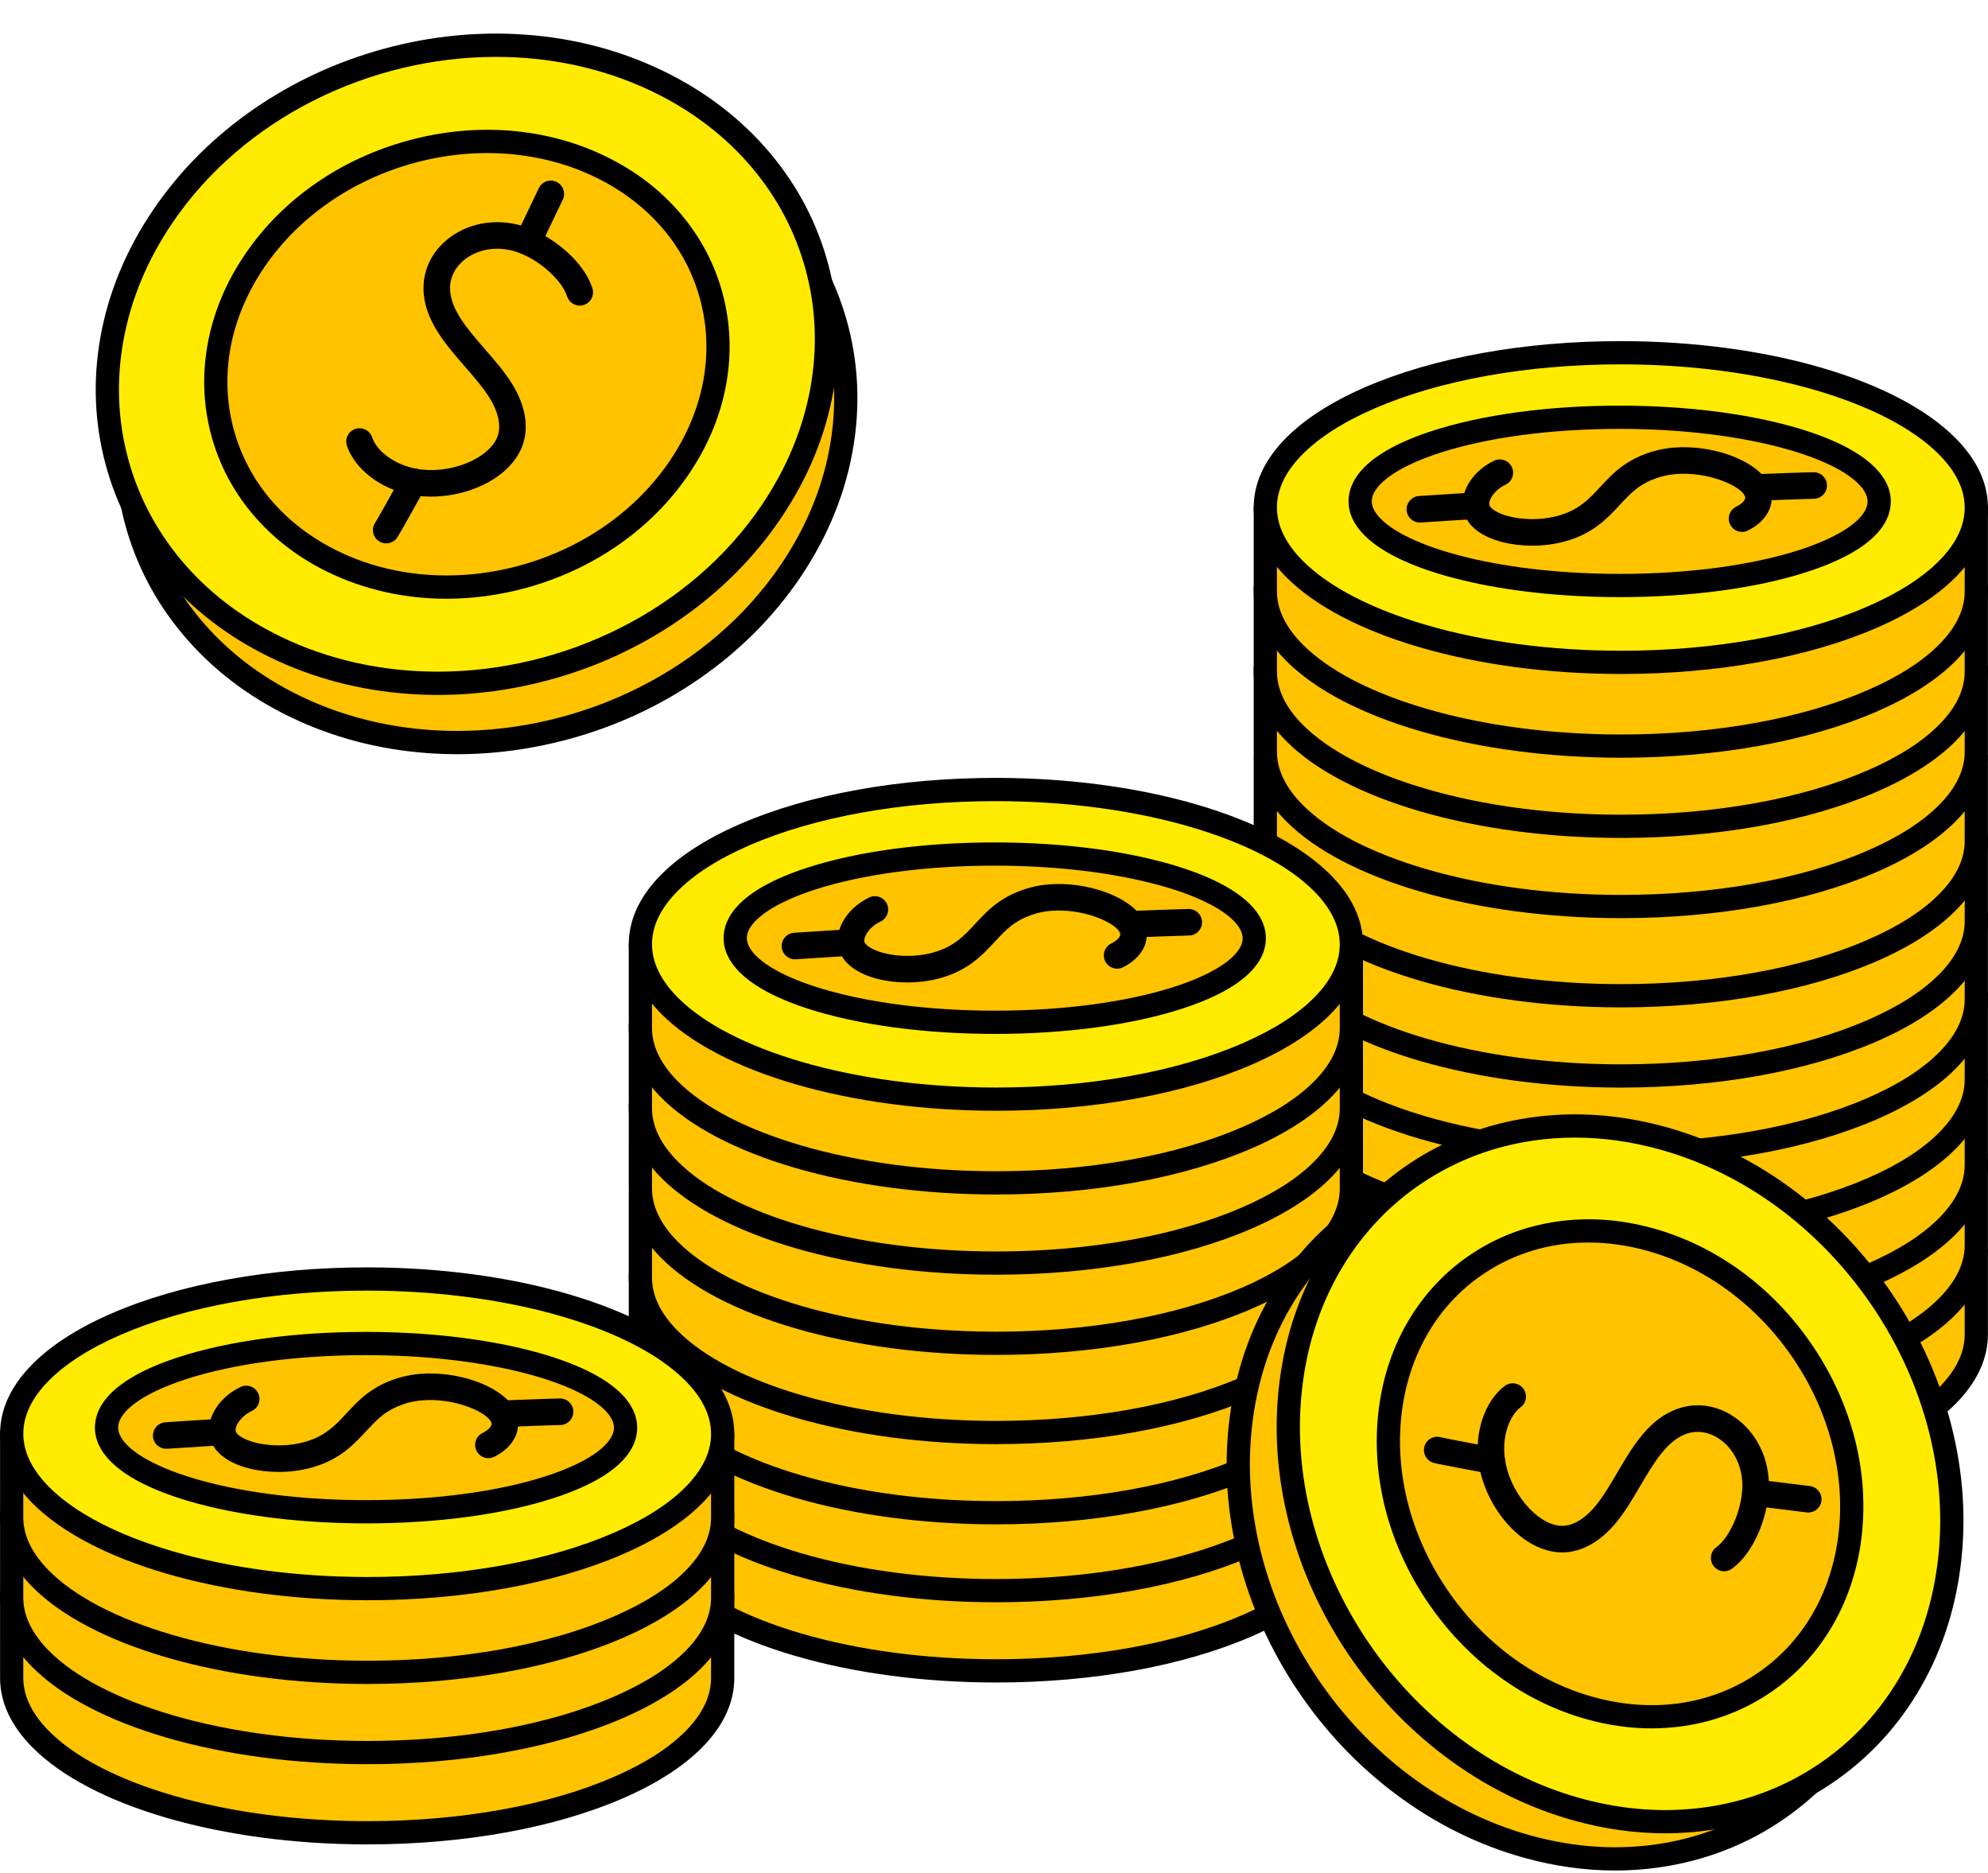 <?xml version="1.0" encoding="UTF-8"?>
<!DOCTYPE svg PUBLIC '-//W3C//DTD SVG 1.0//EN'
          'http://www.w3.org/TR/2001/REC-SVG-20010904/DTD/svg10.dtd'>
<svg baseProfile="basic" height="2822.0" preserveAspectRatio="xMidYMid meet" version="1.0" viewBox="-0.1 -50.6 2995.2 2822.0" width="2995.2" xmlns="http://www.w3.org/2000/svg" xmlns:xlink="http://www.w3.org/1999/xlink" zoomAndPan="magnify"
><g id="change1_1"
  ><path d="M1906.271,1958.773c-0.305,128.797,239.247,233.408,535.056,233.655 c295.809,0.248,535.856-103.962,536.162-232.759v-126.138H1906.282L1906.271,1958.773z" fill="#FFC300"
  /></g
  ><g id="change2_1"
  ><path d="M2442.383,2209.928c-0.364,0-0.707,0-1.071,0c-107.981-0.09-212.399-13.959-301.965-40.106 c-88.662-25.883-158.303-62.415-201.395-105.645c-32.711-32.815-49.258-68.28-49.182-105.405l0.011-125.242 c0.001-9.665,7.836-17.499,17.5-17.499h1071.207c9.665,0,17.5,7.835,17.5,17.5v126.138 c-0.165,69.718-59.757,133.921-167.798,180.824C2724.027,2185.278,2587.392,2209.926,2442.383,2209.928z M1923.78,1851.031 l-0.01,107.743c0,0.014,0,0.027,0,0.04c-0.065,27.51,13.046,54.646,38.97,80.654c38.938,39.063,103.399,72.521,186.415,96.756 c86.433,25.232,187.469,38.616,292.186,38.704c0.344,0,0.704,0,1.047,0c140.332,0.002,271.993-23.619,370.864-66.541 c47.144-20.466,83.95-44.082,109.397-70.193c24.713-25.357,37.275-51.791,37.339-78.567v-108.596H1923.78z M1906.271,1958.773h0.01 H1906.271z"
  /></g
  ><g id="change1_2"
  ><path d="M1906.271,1824.364c-0.305,128.797,239.247,233.407,535.056,233.655s535.856-103.962,536.162-232.759 v-126.138H1906.282L1906.271,1824.364z" fill="#FFC300"
  /></g
  ><g id="change2_2"
  ><path d="M2442.383,2075.519c-0.364,0-0.707,0-1.071,0c-107.981-0.09-212.399-13.959-301.965-40.106 c-88.662-25.883-158.303-62.415-201.395-105.645c-32.711-32.816-49.258-68.28-49.182-105.406l0.011-125.241 c0.001-9.665,7.836-17.499,17.5-17.499h1071.207c9.665,0,17.5,7.835,17.5,17.5v126.138 c-0.165,69.718-59.757,133.921-167.798,180.824C2724.027,2050.869,2587.392,2075.517,2442.383,2075.519z M1923.78,1716.622 l-0.01,107.743c0,0.013,0,0.027,0,0.04c-0.065,27.51,13.046,54.646,38.971,80.654c38.938,39.063,103.399,72.521,186.415,96.756 c86.432,25.232,187.469,38.616,292.185,38.704c0.344,0,0.704,0,1.047,0c140.332,0.002,271.993-23.619,370.864-66.541 c47.144-20.466,83.95-44.082,109.397-70.193c24.713-25.357,37.275-51.791,37.339-78.567v-108.596H1923.78z M1906.271,1824.363h0.01 H1906.271z"
  /></g
  ><g id="change1_3"
  ><path d="M1906.271,1703.534c-0.305,128.797,239.247,233.407,535.056,233.655 c295.809,0.247,535.856-103.962,536.162-232.759v-126.138H1906.282L1906.271,1703.534z" fill="#FFC300"
  /></g
  ><g id="change2_3"
  ><path d="M2442.383,1954.689c-0.364,0-0.707,0-1.071,0c-107.981-0.09-212.399-13.959-301.965-40.106 c-88.662-25.883-158.303-62.415-201.395-105.645c-32.711-32.815-49.258-68.28-49.182-105.405l0.011-125.242 c0.001-9.665,7.836-17.499,17.5-17.499h1071.207c9.665,0,17.5,7.835,17.5,17.5v126.138 c-0.165,69.718-59.757,133.921-167.798,180.824C2724.027,1930.039,2587.392,1954.687,2442.383,1954.689z M1923.78,1595.792 l-0.01,107.743c0,0.014,0,0.027,0,0.04c-0.065,27.51,13.046,54.646,38.97,80.654c38.938,39.063,103.399,72.521,186.415,96.756 c86.433,25.232,187.469,38.616,292.186,38.704c0.344,0,0.704,0,1.047,0c140.332,0.002,271.993-23.619,370.864-66.541 c47.144-20.466,83.95-44.082,109.397-70.193c24.713-25.357,37.275-51.791,37.339-78.567v-108.596H1923.78z M1906.271,1703.534h0.01 H1906.271z"
  /></g
  ><g id="change1_4"
  ><path d="M1906.271,1574.796c-0.305,128.797,239.247,233.407,535.056,233.655 c295.809,0.248,535.856-103.962,536.162-232.759v-126.138H1906.282L1906.271,1574.796z" fill="#FFC300"
  /></g
  ><g id="change2_4"
  ><path d="M2442.383,1825.952c-0.364,0-0.707,0-1.071,0c-107.981-0.09-212.399-13.959-301.965-40.106 c-88.662-25.883-158.303-62.415-201.395-105.645c-32.711-32.815-49.258-68.28-49.182-105.405l0.011-125.242 c0.001-9.665,7.836-17.499,17.5-17.499h1071.207c9.665,0,17.5,7.835,17.5,17.5v126.138 c-0.165,69.718-59.757,133.921-167.798,180.824C2724.027,1801.301,2587.392,1825.949,2442.383,1825.952z M1923.78,1467.055 l-0.01,107.743c0,0.014,0,0.027,0,0.04c-0.065,27.51,13.046,54.646,38.97,80.654c38.938,39.063,103.399,72.521,186.415,96.756 c86.433,25.232,187.469,38.616,292.186,38.704c0.344,0,0.704,0,1.047,0c140.332,0.002,271.993-23.619,370.864-66.541 c47.144-20.466,83.95-44.082,109.397-70.193c24.713-25.357,37.275-51.791,37.339-78.567v-108.596H1923.78z M1906.271,1574.796h0.01 H1906.271z"
  /></g
  ><g id="change1_5"
  ><path d="M1906.271,1453.966c-0.305,128.797,239.247,233.407,535.056,233.655 c295.809,0.248,535.856-103.962,536.162-232.759v-126.138H1906.282L1906.271,1453.966z" fill="#FFC300"
  /></g
  ><g id="change2_5"
  ><path d="M2442.383,1705.122c-0.364,0-0.707,0-1.071,0c-107.981-0.09-212.399-13.959-301.965-40.106 c-88.662-25.883-158.303-62.415-201.395-105.645c-32.711-32.815-49.258-68.28-49.182-105.405l0.011-125.241 c0.001-9.665,7.836-17.499,17.5-17.499h1071.207c9.665,0,17.5,7.835,17.5,17.5v126.138c-0.165,69.718-59.757,133.92-167.798,180.823 C2724.027,1680.471,2587.392,1705.119,2442.383,1705.122z M1923.78,1346.225l-0.01,107.743c0,0.014,0,0.027,0,0.04 c-0.065,27.51,13.046,54.646,38.97,80.654c38.938,39.063,103.399,72.521,186.415,96.756 c86.433,25.232,187.469,38.616,292.186,38.704c0.344,0,0.704,0,1.047,0c140.332,0.002,271.993-23.619,370.864-66.541 c47.144-20.466,83.95-44.083,109.397-70.193c24.713-25.357,37.275-51.791,37.339-78.567v-108.596H1923.78z M1906.271,1453.966h0.01 H1906.271z"
  /></g
  ><g id="change1_6"
  ><path d="M1906.271,1336.573c-0.305,128.797,239.247,233.407,535.056,233.655s535.856-103.962,536.162-232.759 v-126.138H1906.282L1906.271,1336.573z" fill="#FFC300"
  /></g
  ><g id="change2_6"
  ><path d="M2442.383,1587.729c-0.364,0-0.707,0-1.071,0c-107.981-0.09-212.399-13.959-301.965-40.106 c-88.662-25.883-158.303-62.415-201.395-105.644c-32.711-32.816-49.258-68.28-49.182-105.406l0.011-125.241 c0.001-9.665,7.836-17.499,17.5-17.499h1071.207c9.665,0,17.5,7.835,17.5,17.5v126.138c-0.165,69.718-59.757,133.92-167.798,180.824 C2724.027,1563.078,2587.392,1587.726,2442.383,1587.729z M1923.78,1228.832l-0.01,107.743c0,0.014,0,0.027,0,0.04 c-0.065,27.511,13.046,54.646,38.971,80.654c38.938,39.063,103.399,72.521,186.415,96.756 c86.432,25.232,187.469,38.616,292.185,38.704c0.344,0,0.704,0,1.047,0c140.332,0.002,271.993-23.619,370.864-66.541 c47.144-20.466,83.95-44.083,109.397-70.193c24.713-25.357,37.275-51.791,37.339-78.567v-108.596H1923.78z M1906.271,1336.573h0.01 H1906.271z"
  /></g
  ><g id="change1_7"
  ><path d="M1906.271,1215.743c-0.305,128.797,239.247,233.407,535.056,233.655s535.856-103.962,536.162-232.759 v-126.138H1906.282L1906.271,1215.743z" fill="#FFC300"
  /></g
  ><g id="change2_7"
  ><path d="M2442.383,1466.898c-0.364,0-0.707,0-1.071,0c-107.981-0.09-212.399-13.959-301.965-40.106 c-88.662-25.883-158.303-62.415-201.395-105.644c-32.711-32.816-49.258-68.28-49.182-105.406l0.011-125.242 c0.001-9.665,7.836-17.499,17.5-17.499h1071.207c9.665,0,17.5,7.835,17.5,17.5v126.138 c-0.165,69.718-59.757,133.921-167.798,180.824C2724.027,1442.248,2587.392,1466.896,2442.383,1466.898z M1923.78,1108.001 l-0.01,107.743c0,0.013,0,0.027,0,0.04c-0.065,27.51,13.046,54.646,38.97,80.653c38.938,39.063,103.399,72.521,186.415,96.756 c86.433,25.232,187.469,38.616,292.186,38.704c0.344,0,0.704,0,1.047,0c140.332,0.002,271.993-23.619,370.864-66.541 c47.144-20.466,83.95-44.082,109.397-70.193c24.713-25.357,37.275-51.791,37.339-78.567v-108.596H1923.78z M1906.271,1215.743h0.01 H1906.271z"
  /></g
  ><g id="change1_8"
  ><path d="M1906.271,1081.334c-0.305,128.797,239.247,233.407,535.056,233.655s535.856-103.962,536.162-232.759 V956.092H1906.282L1906.271,1081.334z" fill="#FFC300"
  /></g
  ><g id="change2_8"
  ><path d="M2442.383,1332.489c-0.364,0-0.707,0-1.071,0c-107.981-0.09-212.399-13.959-301.965-40.106 c-88.662-25.883-158.303-62.415-201.395-105.644c-32.711-32.816-49.258-68.28-49.182-105.406l0.011-125.241 c0.001-9.665,7.836-17.499,17.5-17.499h1071.207c9.665,0,17.5,7.835,17.5,17.5v126.138c-0.165,69.718-59.757,133.92-167.798,180.824 C2724.027,1307.839,2587.392,1332.487,2442.383,1332.489z M1923.78,973.592l-0.01,107.743c0,0.014,0,0.027,0,0.04 c-0.065,27.511,13.046,54.646,38.971,80.654c38.938,39.063,103.399,72.521,186.415,96.756 c86.432,25.232,187.469,38.616,292.185,38.704c0.344,0,0.704,0,1.047,0c140.332,0.002,271.993-23.619,370.864-66.541 c47.144-20.466,83.95-44.083,109.397-70.193c24.713-25.357,37.275-51.791,37.339-78.567V973.592H1923.78z M1906.271,1081.333h0.01 H1906.271z"
  /></g
  ><g id="change1_9"
  ><path d="M1906.271,960.504c-0.305,128.797,239.247,233.407,535.056,233.655s535.856-103.962,536.162-232.759V835.262 H1906.282L1906.271,960.504z" fill="#FFC300"
  /></g
  ><g id="change2_9"
  ><path d="M2442.383,1211.659c-0.364,0-0.707,0-1.071,0c-107.981-0.09-212.399-13.959-301.965-40.106 c-88.662-25.883-158.303-62.415-201.395-105.644c-32.711-32.816-49.258-68.28-49.182-105.406l0.011-125.242 c0.001-9.665,7.836-17.499,17.5-17.499h1071.207c9.665,0,17.5,7.835,17.5,17.5V961.4c-0.165,69.718-59.757,133.921-167.798,180.824 C2724.027,1187.009,2587.392,1211.657,2442.383,1211.659z M1923.78,852.762l-0.01,107.743c0,0.013,0,0.027,0,0.04 c-0.065,27.51,13.046,54.646,38.97,80.653c38.938,39.063,103.399,72.521,186.415,96.756 c86.433,25.232,187.469,38.616,292.186,38.704c0.344,0,0.704,0,1.047,0c140.332,0.002,271.993-23.619,370.864-66.541 c47.144-20.466,83.95-44.082,109.397-70.193c24.713-25.357,37.275-51.791,37.339-78.567V852.762H1923.78z M1906.271,960.504h0.01 H1906.271z"
  /></g
  ><g id="change1_10"
  ><path d="M1906.271,839.674c-0.305,128.797,239.247,233.407,535.056,233.655s535.856-103.962,536.162-232.759V714.432 H1906.282L1906.271,839.674z" fill="#FFC300"
  /></g
  ><g id="change2_10"
  ><path d="M2442.383,1090.829c-0.364,0-0.707,0-1.071,0c-107.981-0.09-212.399-13.959-301.965-40.106 c-88.662-25.883-158.303-62.415-201.395-105.644c-32.711-32.816-49.258-68.28-49.182-105.406l0.011-125.242 c0.001-9.665,7.836-17.499,17.5-17.499h1071.207c9.665,0,17.5,7.835,17.5,17.5V840.57c-0.165,69.718-59.757,133.921-167.798,180.824 C2724.027,1066.179,2587.392,1090.827,2442.383,1090.829z M1923.78,731.932l-0.01,107.743c0,0.013,0,0.027,0,0.04 c-0.065,27.51,13.046,54.646,38.97,80.653c38.938,39.063,103.399,72.521,186.415,96.756 c86.433,25.232,187.469,38.616,292.186,38.704c0.344,0,0.704,0,1.047,0c140.332,0.002,271.993-23.619,370.864-66.541 c47.144-20.466,83.95-44.082,109.397-70.193c24.713-25.357,37.275-51.791,37.339-78.567V731.932H1923.78z M1906.271,839.674h0.01 H1906.271z"
  /></g
  ><g id="change3_1"
  ><path d="M2441.338,947.191c-295.809-0.247-535.361-104.858-535.056-233.655s240.353-233.006,536.161-232.759 c295.809,0.247,535.361,104.858,535.056,233.655S2737.147,947.439,2441.338,947.191z" fill="#FFEB00"
  /></g
  ><g id="change2_11"
  ><path d="M2442.394,964.691c-0.364,0-0.707,0-1.071,0c-107.981-0.09-212.399-13.959-301.965-40.106 c-88.662-25.883-158.303-62.415-201.395-105.644c-32.723-32.828-49.27-68.305-49.182-105.446 c0.165-69.676,59.757-133.879,167.798-180.782c103.163-44.785,239.798-69.436,384.807-69.436c0.364,0,0.707,0,1.071,0 c107.981,0.09,212.399,13.959,301.965,40.106c88.662,25.884,158.303,62.415,201.395,105.644 c32.723,32.828,49.27,68.305,49.182,105.446c-0.165,69.676-59.757,133.879-167.798,180.782 C2724.038,940.041,2587.404,964.691,2442.394,964.691z M2441.383,498.277c-140.332,0-271.994,23.619-370.865,66.541 c-47.144,20.466-83.95,44.082-109.397,70.193c-24.713,25.357-37.275,51.791-37.339,78.567c-0.065,27.51,13.046,54.646,38.97,80.653 c38.938,39.063,103.399,72.521,186.415,96.756c86.433,25.232,187.469,38.616,292.186,38.704c0.344,0,0.704,0,1.047,0 c140.332,0.002,271.993-23.619,370.864-66.541c47.144-20.466,83.95-44.082,109.397-70.193 c24.713-25.357,37.275-51.791,37.339-78.567c0.065-27.51-13.046-54.646-38.97-80.653c-38.938-39.063-103.399-72.521-186.415-96.756 c-86.433-25.233-187.469-38.616-292.186-38.704C2442.085,498.277,2441.727,498.277,2441.383,498.277z"
  /></g
  ><g id="change1_11"
  ><path d="M2439.801,831.414c-215.94-0.162-390.824-57.028-390.615-127.015 c0.209-69.986,175.433-126.591,391.372-126.429c215.94,0.162,390.824,57.028,390.615,127.015S2655.74,831.576,2439.801,831.414z" fill="#FFC300"
  /></g
  ><g id="change2_12"
  ><path d="M2440.728,848.915c-0.318,0-0.622,0-0.94,0c-85.634-0.064-167.288-8.847-236.134-25.398 c-48.361-11.626-113.295-32.8-148.01-67.645c-15.951-16.011-24.012-33.346-23.958-51.523 c0.089-29.738,22.178-72.289,126.907-106.121c75.39-24.354,175.17-37.756,281.036-37.756c0.318,0,0.624,0,0.942,0 c85.634,0.064,167.287,8.847,236.133,25.398c48.36,11.626,113.295,32.8,148.01,67.645c15.952,16.012,24.012,33.347,23.958,51.524 c-0.089,29.738-22.178,72.289-126.907,106.12C2646.375,835.512,2546.593,848.915,2440.728,848.915z M2439.813,813.915 c0.301,0,0.618,0,0.919,0c102.318,0,198.261-12.799,270.274-36.062c33.568-10.844,60.772-23.801,78.671-37.472 c10.923-8.343,23.954-21.265,23.996-35.447c0.026-8.542-4.602-17.531-13.753-26.717c-22.579-22.664-69.244-43.375-131.396-58.317 c-66.216-15.919-145.049-24.367-227.978-24.429c-0.307,0-0.615,0-0.922,0c-102.311,0-198.262,12.8-270.271,36.062 c-33.568,10.844-60.772,23.801-78.671,37.472c-10.923,8.343-23.953,21.265-23.996,35.448c-0.026,8.542,4.602,17.531,13.753,26.716 c22.579,22.664,69.243,43.375,131.396,58.317C2278.051,805.405,2356.885,813.852,2439.813,813.915L2439.813,813.915z"
  /></g
  ><g id="change2_13"
  ><path d="M2308.37,771.41c-31.024,0-60.987-7.272-80.512-20.78c-18.218-12.603-23.173-27.445-24.122-37.677 c-2.459-26.522,16.987-55.105,47.29-69.508c9.976-4.742,21.907-0.499,26.649,9.478c4.742,9.976,0.498,21.907-9.478,26.649 c-17.114,8.134-25.302,22.468-24.632,29.688c0.322,3.47,5.038,7.083,7.05,8.475c17.502,12.108,59.365,18.872,96.479,8.685 c31.464-8.637,46.56-24.913,64.041-43.759c9.012-9.716,18.331-19.763,30.129-28.814c22.385-17.174,51.118-27.904,80.906-30.214 c56.497-4.382,119,17.751,139.33,49.337c7.554,11.737,9.741,25.3,6.158,38.189c-4.272,15.371-16.455,28.666-34.304,37.436 c-9.914,4.872-21.899,0.784-26.77-9.13c-4.871-9.914-0.783-21.899,9.13-26.77c7.253-3.563,12.264-8.142,13.405-12.248 c0.351-1.261,0.525-3.063-1.255-5.829c-9.533-14.812-55.317-34.771-102.601-31.106c-29.893,2.319-50.205,14.823-59.651,22.071 c-9.117,6.994-16.905,15.39-25.15,24.279c-18.902,20.379-40.326,43.477-82.779,55.13 C2341.904,769.323,2324.984,771.409,2308.37,771.41z"
  /></g
  ><g id="change2_14"
  ><path d="M2139.1,736.543c-10.46,0-19.258-8.13-19.939-18.717c-0.028-0.441-0.042-0.88-0.042-1.316 c0.007-10.454,8.135-19.246,18.717-19.926l84.531-5.436c11.03-0.717,20.533,7.652,21.242,18.675c0.028,0.441,0.042,0.88,0.042,1.316 c-0.007,10.454-8.135,19.246-18.717,19.926l-84.531,5.436C2139.967,736.529,2139.532,736.543,2139.1,736.543z"
  /></g
  ><g id="change2_15"
  ><path d="M2644.669,703.794c-10.691,0-19.557-8.456-19.972-19.231c-0.425-11.038,8.179-20.33,19.217-20.754 c8.142-0.313,79.711-3.057,88.568-3.057c0.012,0,0.023,0,0.036,0c11.046,0.009,19.992,8.972,19.983,20.017 c-0.01,11.04-8.962,19.983-20,19.983c-0.014,0-0.028,0-0.043,0c-6.098,0-55.346,1.809-87.006,3.027 C2645.19,703.789,2644.928,703.794,2644.669,703.794z"
  /></g
  ><g id="change1_12"
  ><path d="M964.722,2232.746c-0.305,128.797,239.247,233.407,535.056,233.655s535.856-103.962,536.161-232.759 v-126.138H964.733L964.722,2232.746z" fill="#FFC300"
  /></g
  ><g id="change2_16"
  ><path d="M1500.834,2483.902c-0.364,0-0.707,0-1.071,0c-107.981-0.09-212.399-13.959-301.965-40.106 c-88.662-25.883-158.303-62.415-201.395-105.645c-32.723-32.828-49.27-68.305-49.182-105.445l0.011-125.202 c0.001-9.665,7.836-17.499,17.5-17.499h1071.206c9.665,0,17.5,7.835,17.5,17.5v126.138 c-0.165,69.718-59.757,133.921-167.798,180.824C1782.478,2459.251,1645.843,2483.899,1500.834,2483.902z M982.231,2125.005 l-0.01,107.743c0,0.014,0,0.027,0,0.04c-0.065,27.51,13.046,54.646,38.97,80.653c38.938,39.063,103.399,72.521,186.415,96.756 c86.432,25.232,187.469,38.616,292.186,38.704c0.344,0,0.704,0,1.047,0c140.332,0.002,271.993-23.619,370.864-66.541 c47.144-20.466,83.95-44.082,109.397-70.193c24.713-25.357,37.275-51.791,37.339-78.567v-108.596H982.231z M964.722,2232.747h0.01 H964.722z"
  /></g
  ><g id="change1_13"
  ><path d="M964.722,2111.917c-0.305,128.796,239.247,233.407,535.056,233.655 c295.809,0.248,535.856-103.962,536.161-232.759v-126.138H964.733L964.722,2111.917z" fill="#FFC300"
  /></g
  ><g id="change2_17"
  ><path d="M1500.834,2363.072c-0.364,0-0.707,0-1.071,0c-107.981-0.09-212.399-13.959-301.965-40.106 c-88.662-25.883-158.303-62.415-201.395-105.645c-32.723-32.828-49.27-68.305-49.182-105.445l0.011-125.202 c0.001-9.665,7.836-17.499,17.5-17.499h1071.206c9.665,0,17.5,7.835,17.5,17.5v126.138 c-0.165,69.718-59.757,133.921-167.798,180.824C1782.478,2338.421,1645.843,2363.069,1500.834,2363.072z M982.231,2004.175 l-0.01,107.743c0,0.014,0,0.027,0,0.04c-0.065,27.51,13.046,54.646,38.97,80.653c38.938,39.063,103.399,72.521,186.415,96.756 c86.432,25.232,187.469,38.616,292.186,38.704c0.344,0,0.704,0,1.047,0c140.332,0.002,271.993-23.619,370.864-66.541 c47.144-20.466,83.95-44.082,109.397-70.193c24.713-25.357,37.275-51.791,37.339-78.567v-108.596H982.231z M964.722,2111.917h0.01 H964.722z"
  /></g
  ><g id="change1_14"
  ><path d="M964.722,1994.523c-0.305,128.797,239.247,233.407,535.056,233.655s535.856-103.962,536.161-232.759 v-126.138H964.733L964.722,1994.523z" fill="#FFC300"
  /></g
  ><g id="change2_18"
  ><path d="M1500.832,2245.679c-0.364,0-0.705,0-1.069,0c-107.981-0.09-212.399-13.959-301.965-40.106 c-88.662-25.883-158.303-62.415-201.395-105.644c-32.723-32.829-49.27-68.306-49.182-105.446l0.011-125.201 c0.001-9.665,7.836-17.499,17.5-17.499h1071.206c9.665,0,17.5,7.835,17.5,17.5v126.138c-0.165,69.718-59.757,133.92-167.798,180.823 C1782.478,2221.028,1645.842,2245.676,1500.832,2245.679z M982.231,1886.782l-0.01,107.743c0,0.014,0,0.027,0,0.04 c-0.065,27.511,13.046,54.646,38.971,80.654c38.938,39.063,103.399,72.521,186.415,96.756 c86.433,25.232,187.469,38.616,292.185,38.704c0.344,0,0.701,0,1.044,0c140.332,0.001,271.996-23.619,370.867-66.541 c47.144-20.466,83.95-44.083,109.397-70.193c24.713-25.357,37.275-51.791,37.339-78.567v-108.596H982.231z M964.722,1994.523h0.01 H964.722z"
  /></g
  ><g id="change1_15"
  ><path d="M964.722,1873.693c-0.305,128.797,239.247,233.407,535.056,233.655 c295.809,0.247,535.856-103.962,536.161-232.759v-126.138H964.733L964.722,1873.693z" fill="#FFC300"
  /></g
  ><g id="change2_19"
  ><path d="M1500.834,2124.849c-0.364,0-0.707,0-1.071,0c-107.981-0.09-212.399-13.959-301.965-40.106 c-88.662-25.883-158.303-62.415-201.395-105.644c-32.723-32.829-49.27-68.306-49.182-105.446l0.011-125.201 c0.001-9.665,7.836-17.499,17.5-17.499h1071.206c9.665,0,17.5,7.835,17.5,17.5v126.138c-0.165,69.718-59.757,133.92-167.798,180.824 C1782.478,2100.198,1645.843,2124.846,1500.834,2124.849z M982.231,1765.952l-0.01,107.743c0,0.014,0,0.027,0,0.04 c-0.065,27.511,13.046,54.646,38.971,80.654c38.938,39.063,103.399,72.521,186.415,96.756 c86.433,25.232,187.469,38.616,292.185,38.704c0.344,0,0.704,0,1.047,0c140.332,0.002,271.993-23.619,370.864-66.541 c47.144-20.466,83.95-44.083,109.397-70.193c24.713-25.357,37.275-51.791,37.339-78.567v-108.596H982.231z M964.722,1873.693h0.01 H964.722z"
  /></g
  ><g id="change1_16"
  ><path d="M964.722,1739.284c-0.305,128.797,239.247,233.407,535.056,233.655 c295.809,0.248,535.856-103.962,536.161-232.759v-126.138H964.733L964.722,1739.284z" fill="#FFC300"
  /></g
  ><g id="change2_20"
  ><path d="M1500.832,1990.439c-0.364,0-0.705,0-1.069,0c-107.981-0.09-212.399-13.959-301.965-40.106 c-88.662-25.883-158.303-62.415-201.395-105.644c-32.723-32.829-49.27-68.306-49.182-105.446l0.011-125.201 c0.001-9.665,7.836-17.499,17.5-17.499h1071.206c9.665,0,17.5,7.835,17.5,17.5v126.138c-0.165,69.718-59.757,133.92-167.798,180.823 C1782.478,1965.789,1645.842,1990.437,1500.832,1990.439z M982.231,1631.542l-0.01,107.743c0,0.014,0,0.027,0,0.04 c-0.065,27.511,13.046,54.646,38.971,80.654c38.938,39.063,103.399,72.521,186.415,96.756 c86.433,25.232,187.469,38.616,292.185,38.704c0.344,0,0.701,0,1.044,0c140.332,0.001,271.996-23.619,370.867-66.541 c47.144-20.466,83.95-44.083,109.397-70.193c24.713-25.357,37.275-51.791,37.339-78.567v-108.596H982.231z M964.722,1739.284h0.01 H964.722z"
  /></g
  ><g id="change1_17"
  ><path d="M964.722,1618.454c-0.305,128.797,239.247,233.407,535.056,233.655 c295.809,0.248,535.856-103.962,536.161-232.759v-126.138H964.733L964.722,1618.454z" fill="#FFC300"
  /></g
  ><g id="change2_21"
  ><path d="M1500.834,1869.609c-0.364,0-0.707,0-1.071,0c-107.981-0.09-212.399-13.959-301.965-40.106 c-88.662-25.883-158.303-62.415-201.395-105.644c-32.723-32.829-49.27-68.306-49.182-105.446l0.011-125.201 c0.001-9.665,7.836-17.499,17.5-17.499h1071.206c9.665,0,17.5,7.835,17.5,17.5v126.138c-0.165,69.718-59.757,133.92-167.798,180.824 C1782.478,1844.959,1645.843,1869.607,1500.834,1869.609z M982.231,1510.712l-0.01,107.743c0,0.014,0,0.027,0,0.04 c-0.065,27.511,13.046,54.646,38.971,80.654c38.938,39.063,103.399,72.521,186.415,96.756 c86.433,25.232,187.469,38.616,292.185,38.704c0.344,0,0.704,0,1.047,0c140.332,0.002,271.993-23.619,370.864-66.541 c47.144-20.466,83.95-44.083,109.397-70.193c24.713-25.357,37.275-51.791,37.339-78.567v-108.596H982.231z M964.722,1618.454h0.01 H964.722z"
  /></g
  ><g id="change1_18"
  ><path d="M964.722,1497.624c-0.305,128.797,239.247,233.407,535.056,233.655 c295.809,0.248,535.856-103.962,536.161-232.759v-126.138H964.733L964.722,1497.624z" fill="#FFC300"
  /></g
  ><g id="change2_22"
  ><path d="M1500.834,1748.779c-0.364,0-0.707,0-1.071,0c-107.981-0.09-212.399-13.959-301.965-40.106 c-88.662-25.883-158.303-62.415-201.395-105.644c-32.723-32.828-49.27-68.305-49.182-105.446l0.011-125.202 c0.001-9.665,7.836-17.499,17.5-17.499h1071.206c9.665,0,17.5,7.835,17.5,17.5v126.138 c-0.165,69.718-59.757,133.921-167.798,180.824C1782.478,1724.129,1645.843,1748.777,1500.834,1748.779z M982.231,1389.882 l-0.01,107.743c0,0.013,0,0.027,0,0.04c-0.065,27.51,13.046,54.646,38.97,80.653c38.938,39.063,103.399,72.521,186.415,96.756 c86.432,25.233,187.469,38.617,292.186,38.704c0.344,0,0.704,0,1.047,0c140.332,0.002,271.993-23.619,370.864-66.541 c47.144-20.466,83.95-44.082,109.397-70.193c24.713-25.357,37.275-51.791,37.339-78.567v-108.596H982.231z M964.722,1497.624h0.01 H964.722z"
  /></g
  ><g id="change3_2"
  ><path d="M1499.789,1605.141c-295.809-0.248-535.361-104.858-535.056-233.655 c0.305-128.797,240.353-233.006,536.161-232.759c295.809,0.248,535.361,104.858,535.056,233.655 C2035.645,1501.179,1795.598,1605.389,1499.789,1605.141z" fill="#FFEB00"
  /></g
  ><g id="change2_23"
  ><path d="M1500.845,1622.642c-0.364,0-0.707,0-1.071,0c-107.981-0.09-212.399-13.959-301.965-40.106 c-88.662-25.884-158.304-62.415-201.395-105.644c-32.723-32.828-49.27-68.305-49.182-105.446 c0.165-69.676,59.757-133.879,167.798-180.782c103.422-44.897,240.455-69.548,385.878-69.435 c107.981,0.09,212.398,13.959,301.964,40.106c88.662,25.883,158.303,62.415,201.395,105.644 c32.723,32.828,49.27,68.305,49.182,105.446c-0.165,69.676-59.757,133.879-167.798,180.782 C1782.489,1597.991,1645.854,1622.639,1500.845,1622.642z M1499.834,1156.227c-140.332,0-271.994,23.619-370.865,66.541 c-47.144,20.466-83.95,44.082-109.397,70.193c-24.713,25.357-37.275,51.791-37.338,78.567c-0.065,27.51,13.046,54.646,38.97,80.653 c38.938,39.063,103.399,72.521,186.414,96.756c86.433,25.232,187.469,38.616,292.186,38.704c0.344,0,0.704,0,1.047,0 c140.332,0.002,271.993-23.619,370.864-66.541c47.144-20.466,83.95-44.082,109.397-70.193 c24.713-25.357,37.275-51.791,37.339-78.567c0.065-27.51-13.046-54.646-38.97-80.653c-38.938-39.063-103.399-72.521-186.415-96.756 c-86.433-25.233-187.469-38.617-292.186-38.704C1500.536,1156.227,1500.177,1156.227,1499.834,1156.227z"
  /></g
  ><g id="change1_19"
  ><path d="M1498.251,1489.364c-215.94-0.162-390.824-57.028-390.614-127.015 c0.209-69.986,175.433-126.59,391.372-126.429s390.824,57.028,390.614,127.015 C1889.414,1432.922,1714.191,1489.526,1498.251,1489.364z" fill="#FFC300"
  /></g
  ><g id="change2_24"
  ><path d="M1499.18,1506.865c-0.318,0-0.624,0-0.942,0c-85.634-0.064-167.288-8.847-236.134-25.398 c-48.36-11.627-113.295-32.8-148.01-67.645c-15.952-16.011-24.012-33.346-23.958-51.523c0.089-29.738,22.178-72.289,126.908-106.121 c75.39-24.354,175.173-37.757,281.039-37.757c0.318,0,0.621,0,0.938,0c85.634,0.064,167.288,8.847,236.134,25.398 c48.36,11.626,113.295,32.8,148.01,67.645c15.951,16.011,24.012,33.346,23.958,51.523c-0.089,29.738-22.178,72.289-126.907,106.121 C1704.826,1493.462,1605.046,1506.864,1499.18,1506.865z M1498.077,1253.42c-102.318,0-198.26,12.799-270.274,36.062 c-33.568,10.844-60.772,23.801-78.671,37.472c-10.923,8.343-23.954,21.265-23.996,35.448c-0.025,8.542,4.602,17.531,13.753,26.716 c22.579,22.664,69.243,43.375,131.396,58.317c66.216,15.919,145.05,24.367,227.978,24.429h0c0.301,0,0.62,0,0.92,0 c102.318,0.001,198.259-12.798,270.272-36.062c33.568-10.844,60.772-23.801,78.671-37.472c10.923-8.343,23.954-21.265,23.996-35.448 c0.026-8.542-4.602-17.531-13.753-26.716c-22.579-22.664-69.243-43.375-131.396-58.317c-66.216-15.919-145.05-24.367-227.978-24.429 C1498.695,1253.42,1498.378,1253.42,1498.077,1253.42z"
  /></g
  ><g id="change2_25"
  ><path d="M1366.82,1429.36c-31.024,0-60.986-7.272-80.511-20.78c-18.218-12.604-23.173-27.445-24.122-37.677 c-2.46-26.522,16.987-55.105,47.29-69.508c9.976-4.742,21.907-0.499,26.649,9.478c4.742,9.976,0.498,21.907-9.478,26.649 c-17.114,8.134-25.302,22.468-24.632,29.688c0.322,3.47,5.038,7.083,7.05,8.475c17.502,12.108,59.366,18.872,96.479,8.684 c31.464-8.637,46.56-24.913,64.041-43.759c9.012-9.716,18.331-19.762,30.129-28.813c22.386-17.173,51.119-27.904,80.906-30.214 c56.497-4.385,119,17.751,139.329,49.337c7.554,11.737,9.741,25.3,6.159,38.189c-4.272,15.371-16.455,28.666-34.305,37.436 c-9.914,4.871-21.899,0.783-26.77-9.13c-4.871-9.914-0.783-21.899,9.13-26.77c7.253-3.563,12.264-8.142,13.405-12.248 c0.351-1.261,0.525-3.063-1.255-5.829c-9.533-14.812-55.316-34.771-102.601-31.106c-29.893,2.319-50.205,14.823-59.652,22.07 c-9.117,6.994-16.904,15.39-25.149,24.279c-18.902,20.378-40.326,43.477-82.779,55.13 C1400.355,1427.273,1383.434,1429.359,1366.82,1429.36z"
  /></g
  ><g id="change2_26"
  ><path d="M1197.551,1394.493c-10.46,0-19.258-8.13-19.939-18.717c-0.028-0.441-0.042-0.88-0.042-1.316 c0.007-10.454,8.135-19.246,18.717-19.926l84.531-5.436c11.023-0.709,20.533,7.652,21.242,18.675 c0.028,0.441,0.042,0.88,0.042,1.316c-0.007,10.454-8.135,19.246-18.717,19.926l-84.531,5.436 C1198.418,1394.479,1197.983,1394.493,1197.551,1394.493z"
  /></g
  ><g id="change2_27"
  ><path d="M1703.12,1361.744c-10.692,0-19.557-8.456-19.972-19.231c-0.425-11.038,8.179-20.33,19.216-20.754 c8.154-0.313,79.907-3.113,88.604-3.057c11.046,0.009,19.992,8.972,19.983,20.017c-0.01,11.04-8.962,19.983-20,19.983 c-0.014,0-0.028,0-0.043,0c-6.098,0-55.346,1.809-87.006,3.027C1703.641,1361.739,1703.379,1361.744,1703.12,1361.744z"
  /></g
  ><g id="change1_20"
  ><path d="M17.5,2476.642c-0.305,128.797,239.248,233.407,535.056,233.655s535.856-103.962,536.162-232.759V2351.4 H17.512L17.5,2476.642z" fill="#FFC300"
  /></g
  ><g id="change2_28"
  ><path d="M553.613,2727.797c-0.364,0-0.707,0-1.071,0c-107.981-0.09-212.398-13.958-301.965-40.106 c-88.662-25.883-158.303-62.415-201.395-105.645C16.46,2549.218-0.088,2513.741,0,2476.6l0.011-125.201 c0.001-9.665,7.836-17.499,17.5-17.499h1071.206c9.665,0,17.5,7.835,17.5,17.5v126.138c-0.165,69.718-59.757,133.92-167.798,180.823 C835.256,2703.146,698.622,2727.794,553.613,2727.797z M35.01,2368.9L35,2476.643c0,0.014,0,0.027,0,0.04 c-0.065,27.51,13.046,54.646,38.971,80.654c38.938,39.063,103.399,72.521,186.415,96.756 c86.433,25.233,187.469,38.616,292.186,38.704c0.344,0,0.704,0,1.047,0c140.332,0.002,271.993-23.619,370.864-66.541 c47.144-20.466,83.95-44.083,109.397-70.193c24.713-25.357,37.275-51.791,37.339-78.567V2368.9H35.01z M17.5,2476.642h0.01H17.5z"
  /></g
  ><g id="change1_21"
  ><path d="M17.5,2355.812c-0.305,128.796,239.248,233.407,535.056,233.655 c295.809,0.248,535.856-103.962,536.162-232.759V2230.57H17.512L17.5,2355.812z" fill="#FFC300"
  /></g
  ><g id="change2_29"
  ><path d="M553.613,2606.967c-0.364,0-0.707,0-1.071,0c-107.981-0.09-212.399-13.959-301.965-40.106 c-88.662-25.883-158.303-62.415-201.395-105.645C16.46,2428.388-0.088,2392.911,0,2355.77l0.011-125.201 c0.001-9.665,7.836-17.499,17.5-17.499h1071.206c9.665,0,17.5,7.835,17.5,17.5v126.138c-0.165,69.718-59.757,133.92-167.798,180.823 C835.256,2582.317,698.622,2606.965,553.613,2606.967z M35.01,2248.07L35,2355.813c0,0.013,0,0.027,0,0.04 c-0.065,27.51,13.046,54.646,38.971,80.654c38.938,39.063,103.399,72.521,186.415,96.756 c86.433,25.232,187.469,38.616,292.186,38.704c0.344,0,0.704,0,1.047,0c140.332,0.002,271.993-23.619,370.864-66.541 c47.144-20.466,83.95-44.083,109.397-70.193c24.713-25.357,37.275-51.791,37.339-78.567V2248.07H35.01z M17.5,2355.812h0.01H17.5z"
  /></g
  ><g id="change1_22"
  ><path d="M17.5,2234.982c-0.305,128.797,239.248,233.407,535.056,233.655s535.856-103.962,536.162-232.759V2109.74 H17.512L17.5,2234.982z" fill="#FFC300"
  /></g
  ><g id="change2_30"
  ><path d="M553.613,2486.137c-0.364,0-0.707,0-1.071,0c-107.981-0.09-212.399-13.959-301.965-40.106 c-88.662-25.883-158.303-62.415-201.395-105.645C16.46,2307.558-0.088,2272.081,0,2234.94l0.011-125.202 c0.001-9.665,7.836-17.499,17.5-17.499h1071.206c9.665,0,17.5,7.835,17.5,17.5v126.138 c-0.165,69.718-59.757,133.921-167.798,180.824C835.257,2461.487,698.622,2486.135,553.613,2486.137z M35.01,2127.24L35,2234.983 c0,0.014,0,0.027,0,0.04c-0.065,27.51,13.046,54.646,38.971,80.654c38.938,39.063,103.399,72.521,186.415,96.756 c86.433,25.232,187.469,38.616,292.186,38.704c0.344,0,0.704,0,1.047,0c140.332,0.002,271.993-23.619,370.864-66.541 c47.144-20.466,83.95-44.082,109.397-70.193c24.713-25.357,37.275-51.791,37.339-78.567V2127.24H35.01z M17.5,2234.982h0.01H17.5z"
  /></g
  ><g id="change3_3"
  ><path d="M552.568,2342.499c-295.809-0.248-535.361-104.858-535.056-233.655 c0.305-128.797,240.353-233.006,536.162-232.759c295.809,0.247,535.361,104.858,535.056,233.655 C1088.424,2238.537,848.376,2342.747,552.568,2342.499z" fill="#FFEB00"
  /></g
  ><g id="change2_31"
  ><path d="M553.624,2360c-0.364,0-0.707,0-1.071,0c-107.981-0.09-212.399-13.959-301.964-40.106 c-88.662-25.883-158.303-62.415-201.395-105.644c-32.723-32.828-49.27-68.306-49.182-105.446 c0.165-69.676,59.757-133.879,167.798-180.782c103.422-44.897,240.466-69.562,385.878-69.435 c107.981,0.09,212.399,13.959,301.965,40.106c88.662,25.884,158.304,62.415,201.395,105.644 c32.723,32.828,49.27,68.305,49.182,105.446c-0.165,69.676-59.757,133.879-167.798,180.782 C835.268,2335.349,698.633,2360,553.624,2360z M552.611,1893.585c-140.332,0-271.993,23.619-370.864,66.541 c-47.143,20.466-83.95,44.082-109.397,70.192c-24.713,25.357-37.275,51.791-37.339,78.567 c-0.065,27.511,13.046,54.646,38.971,80.654c38.938,39.063,103.399,72.521,186.415,96.756 c86.433,25.233,187.469,38.617,292.186,38.704c0.344,0,0.702,0,1.046,0c140.332,0.001,271.994-23.619,370.865-66.541 c47.144-20.466,83.95-44.082,109.397-70.193c24.713-25.357,37.275-51.791,37.338-78.567c0.065-27.51-13.046-54.646-38.97-80.653 c-38.938-39.063-103.399-72.521-186.414-96.756c-86.433-25.232-187.469-38.616-292.186-38.704 C553.315,1893.585,552.955,1893.585,552.611,1893.585z"
  /></g
  ><g id="change1_23"
  ><path d="M551.03,2226.722c-215.94-0.162-390.824-57.028-390.614-127.015 c0.209-69.986,175.433-126.591,391.372-126.429c215.94,0.162,390.824,57.028,390.614,127.015 C942.193,2170.28,766.97,2226.884,551.03,2226.722z" fill="#FFC300"
  /></g
  ><g id="change2_32"
  ><path d="M551.959,2244.223c-0.318,0-0.624,0-0.942,0c-85.634-0.064-167.287-8.847-236.133-25.398 c-48.36-11.626-113.295-32.8-148.01-67.645c-15.952-16.012-24.012-33.347-23.958-51.524c0.089-29.738,22.178-72.289,126.908-106.12 c75.39-24.354,175.172-37.757,281.038-37.757c0.318,0,0.622,0,0.94,0c85.634,0.064,167.288,8.847,236.134,25.398 c48.36,11.627,113.295,32.8,148.01,67.645c15.951,16.011,24.012,33.346,23.957,51.523c-0.089,29.738-22.178,72.289-126.908,106.121 C757.604,2230.82,657.824,2244.222,551.959,2244.223z M550.856,1990.778c-102.318,0-198.261,12.799-270.274,36.062 c-33.568,10.844-60.772,23.801-78.671,37.472c-10.923,8.343-23.953,21.265-23.996,35.447c-0.026,8.542,4.602,17.531,13.753,26.717 c22.579,22.664,69.243,43.375,131.396,58.317c66.216,15.919,145.049,24.367,227.978,24.429c0.307,0,0.615,0,0.922,0 c102.311,0,198.261-12.8,270.27-36.062c33.568-10.844,60.772-23.801,78.671-37.472c10.923-8.343,23.954-21.265,23.996-35.447 c0.025-8.542-4.602-17.531-13.753-26.716c-22.579-22.664-69.243-43.375-131.396-58.317 c-66.216-15.919-145.049-24.366-227.979-24.429C551.474,1990.779,551.157,1990.778,550.856,1990.778z"
  /></g
  ><g id="change2_33"
  ><path d="M419.599,2166.717c-31.024,0.001-60.986-7.272-80.511-20.779c-18.218-12.604-23.173-27.445-24.122-37.677 c-2.459-26.523,16.987-55.105,47.29-69.509c9.976-4.742,21.907-0.498,26.649,9.478s0.498,21.907-9.478,26.649 c-17.114,8.134-25.302,22.468-24.632,29.688c0.322,3.47,5.038,7.083,7.05,8.475c17.502,12.108,59.366,18.872,96.479,8.684 c31.464-8.637,46.56-24.913,64.041-43.759c9.012-9.716,18.33-19.762,30.128-28.813c22.387-17.174,51.12-27.904,80.907-30.214 c56.498-4.383,119,17.751,139.329,49.337c7.554,11.737,9.741,25.299,6.159,38.188c-4.272,15.371-16.455,28.667-34.305,37.437 c-9.914,4.87-21.899,0.783-26.77-9.13c-4.871-9.914-0.783-21.899,9.131-26.77c7.253-3.563,12.264-8.143,13.405-12.248 c0.35-1.261,0.525-3.063-1.255-5.828c-9.533-14.812-55.316-34.771-102.601-31.106c-29.892,2.318-50.205,14.823-59.652,22.07 c-9.117,6.994-16.904,15.39-25.149,24.279c-18.902,20.378-40.326,43.477-82.779,55.13 C453.134,2164.631,436.213,2166.717,419.599,2166.717z"
  /></g
  ><g id="change2_34"
  ><path d="M250.33,2131.851c-10.46,0-19.258-8.13-19.939-18.717c-0.028-0.441-0.042-0.88-0.042-1.316 c0.007-10.454,8.135-19.246,18.717-19.926l84.531-5.436c11.023-0.719,20.533,7.652,21.242,18.675 c0.028,0.441,0.042,0.88,0.042,1.316c-0.007,10.454-8.135,19.246-18.717,19.926l-84.531,5.436 C251.196,2131.837,250.761,2131.851,250.33,2131.851z"
  /></g
  ><g id="change2_35"
  ><path d="M755.898,2099.102c-10.691,0-19.557-8.456-19.972-19.231c-0.425-11.038,8.179-20.33,19.216-20.754 c8.143-0.313,79.727-3.057,88.569-3.057c0.011,0,0.022,0,0.033,0c11.046,0.009,19.993,8.97,19.984,20.016 c-0.009,11.04-8.962,19.984-20,19.984c-0.014,0-0.026,0-0.04,0c-6.088,0-55.344,1.81-87.009,3.028 C756.419,2099.097,756.158,2099.102,755.898,2099.102z"
  /></g
  ><g id="change1_24"
  ><path d="M273.984,365.096c159.222-235.271,493.573-326.472,746.794-203.704 c118.804,57.599,198.641,152.064,233.482,260.421c39.419,122.597,21.237,262.977-63.283,387.866 c-159.222,235.271-493.573,326.472-746.794,203.704S114.762,600.367,273.984,365.096z" fill="#FFC300"
  /></g
  ><g id="change2_36"
  ><path d="M688.938,1085.511c-14.988,0-29.953-0.541-44.898-1.625c-73.781-5.353-143.591-23.775-207.492-54.756 c-63.742-30.904-117.851-72.486-160.822-123.593c-41.625-49.505-71.109-105.825-87.633-167.394 c-16.725-62.32-19.327-126.812-7.732-191.684c11.965-66.947,38.588-131.266,79.13-191.171 c40.148-59.323,91.563-110.784,152.819-152.954c59.048-40.65,124.728-71.01,195.216-90.237 c70.5-19.23,142.296-26.366,213.394-21.207c73.781,5.353,143.591,23.775,207.492,54.756 c118.743,57.57,204.867,153.745,242.507,270.811c20.846,64.833,26.052,132.492,15.471,201.098 c-10.916,70.781-38.142,138.721-80.921,201.933c-40.148,59.323-91.563,110.785-152.819,152.954 c-59.048,40.65-124.728,71.01-195.216,90.237C801.754,1077.867,745.253,1085.511,688.938,1085.511z M273.984,365.096l14.493,9.808 c-37.78,55.824-62.563,115.615-73.662,177.712c-10.683,59.771-8.3,119.139,7.082,176.454 c15.188,56.589,42.311,108.383,80.618,153.941c39.784,47.316,90.016,85.881,149.302,114.625 c73.901,35.829,155.086,52.811,236.618,52.817c189.096,0.014,380.244-91.29,488.048-250.583 c39.856-58.892,65.196-122.027,75.316-187.651c9.744-63.182,4.966-125.441-14.2-185.05 c-34.686-107.876-114.4-196.672-224.456-250.031c-245.298-118.927-570.381-30.21-724.666,197.765L273.984,365.096z"
  /></g
  ><g id="change3_4"
  ><path d="M244.855,275.832C404.077,40.561,738.428-50.64,991.648,72.128s329.421,413.016,170.199,648.287 s-493.573,326.472-746.794,203.704S85.632,511.103,244.855,275.832z" fill="#FFEB00"
  /></g
  ><g id="change2_37"
  ><path d="M659.809,996.247c-14.988,0-29.953-0.541-44.898-1.625c-73.781-5.353-143.591-23.775-207.492-54.756 c-63.742-30.904-117.851-72.486-160.822-123.593c-41.625-49.505-71.109-105.825-87.633-167.394 c-16.725-62.32-19.327-126.812-7.732-191.684c11.965-66.947,38.588-131.266,79.13-191.171l14.493,9.808l-14.493-9.808 c40.148-59.323,91.563-110.785,152.819-152.954c59.048-40.65,124.728-71.01,195.216-90.238 c70.5-19.23,142.296-26.365,213.394-21.207C865.572,6.978,935.382,25.4,999.283,56.381 c63.742,30.904,117.851,72.487,160.822,123.593c41.625,49.505,71.109,105.825,87.633,167.394 c16.725,62.32,19.327,126.812,7.732,191.684c-11.965,66.947-38.588,131.266-79.13,191.171 c-40.148,59.323-91.563,110.785-152.819,152.954c-59.048,40.65-124.728,71.01-195.216,90.237 C772.625,988.603,716.124,996.246,659.809,996.247z M747.395,35.057c-189.096,0-380.244,91.29-488.048,250.583 c-37.78,55.824-62.563,115.615-73.662,177.712c-10.683,59.771-8.3,119.138,7.082,176.454 c15.188,56.589,42.311,108.383,80.618,153.941c39.784,47.316,90.017,85.881,149.302,114.625 c73.901,35.829,155.086,52.811,236.618,52.817c189.096,0.014,380.244-91.29,488.048-250.583 c37.78-55.825,62.563-115.616,73.662-177.712c10.683-59.771,8.3-119.139-7.082-176.454c-15.187-56.59-42.311-108.383-80.618-153.942 c-39.784-47.316-90.017-85.881-149.302-114.624C910.113,52.046,828.927,35.057,747.395,35.057z"
  /></g
  ><g id="change1_25"
  ><path d="M383.166,342.889C494.357,178.591,727.846,114.901,904.68,200.635s230.047,288.424,118.856,452.723 S678.856,881.346,502.022,795.612S271.975,507.188,383.166,342.889z" fill="#FFC300"
  /></g
  ><g id="change2_38"
  ><path d="M672.534,851.342c-62.544,0-123.408-13.445-178.146-39.983c-45.186-21.908-83.556-51.402-114.046-87.663 c-29.569-35.167-50.514-75.179-62.255-118.927c-11.883-44.275-13.732-90.085-5.498-136.157 c8.487-47.483,27.356-93.083,56.084-135.532c56.12-82.924,143.495-143.995,246.029-171.964 c102.585-27.983,208.279-19.541,297.613,23.771c45.186,21.907,83.556,51.401,114.045,87.662 c29.569,35.167,50.515,75.179,62.255,118.927c11.883,44.275,13.732,90.085,5.498,136.157 c-8.487,47.483-27.356,93.082-56.084,135.531C981.909,746.09,894.535,807.162,792,835.13 C752.273,845.967,712.063,851.342,672.534,851.342z M383.166,342.889l14.493,9.808c-51.247,75.723-67.501,162.022-45.768,243 c21.423,79.824,77.452,145.229,157.766,184.168c50.924,24.689,106.851,36.391,163.035,36.392 c130.309,0.003,262.055-62.926,336.351-172.708c51.247-75.723,67.501-162.022,45.768-243 c-21.423-79.824-77.452-145.229-157.766-184.167c-169.032-81.952-393.056-20.801-499.387,136.316L383.166,342.889z"
  /></g
  ><g id="change2_39"
  ><path d="M649.35,697.502c-10.315,0-20.458-0.905-30.156-2.746c-45.683-8.67-84.489-38.334-96.564-73.816 c-3.559-10.457,2.033-21.818,12.49-25.377c10.457-3.559,21.818,2.034,25.377,12.49c7.465,21.936,34.669,41.429,66.155,47.404 c23.592,4.478,50.885,1.648,74.881-7.761c23.091-9.055,40.271-23.164,47.134-38.709c4.161-9.426,8.098-30.014-12.286-61.995 c-9.373-14.704-22.122-29.364-35.62-44.884c-30.795-35.409-62.638-72.023-62.79-118.542c-0.103-32.058,16.291-61.267,44.978-80.137 c34.445-22.658,79.362-25.592,120.151-7.848c34.251,14.9,76.823,48.816,89.353,88.072c3.359,10.522-2.449,21.776-12.971,25.135 c-10.523,3.359-21.776-2.449-25.135-12.971c-7.134-22.348-36.653-50.265-67.204-63.555c-28.359-12.337-59.093-10.622-82.212,4.586 c-17.192,11.309-27.019,28.291-26.96,46.59c0.103,31.631,25.784,61.159,52.972,92.421c13.863,15.94,28.198,32.422,39.168,49.633 c22.532,35.349,27.911,70.739,15.148,99.649c-11.254,25.493-35.803,46.728-69.123,59.794 C695.025,693.214,671.788,697.502,649.35,697.502z"
  /></g
  ><g id="change2_40"
  ><path d="M795.108,333.927c-2.893,0-5.832-0.631-8.616-1.962c-7.181-3.435-11.376-10.597-11.375-18.06 c0-2.892,0.631-5.829,1.962-8.612l34.665-72.47c4.766-9.964,16.708-14.178,26.672-9.412c7.181,3.435,11.376,10.597,11.375,18.06 c0,2.892-0.631,5.829-1.962,8.612l-34.665,72.47C809.73,329.733,802.57,333.927,795.108,333.927z"
  /></g
  ><g id="change2_41"
  ><path d="M581.766,767.919c-3.858,0-7.756-1.114-11.191-3.438c-9.142-6.187-11.541-18.609-5.366-27.755 c2.822-4.251,22.663-39.59,40.217-71.304c5.349-9.665,17.52-13.163,27.184-7.812c9.664,5.349,13.162,17.52,7.813,27.184 c-8.673,15.668-37.338,67.335-42.074,74.333C594.481,764.839,588.18,767.919,581.766,767.919z"
  /></g
  ><g id="change1_26"
  ><path d="M2430.343,1720.2c273.69,76.142,466.48,364.135,430.608,643.251 c-16.83,130.953-81.003,236.687-172.656,304.176c-103.698,76.359-242.573,103.761-387.856,63.342 c-273.69-76.142-466.48-364.135-430.609-643.251S2156.652,1644.058,2430.343,1720.2z" fill="#FFC300"
  /></g
  ><g id="change2_42"
  ><path d="M2433.248,2767.116c-45.315,0-91.316-6.438-137.499-19.287c-69.011-19.199-134.151-51.582-193.611-96.248 c-57.317-43.057-106.988-95.673-147.631-156.388c-40.651-60.725-70.247-126.526-87.966-195.574 c-18.387-71.653-23.12-143.698-14.068-214.134c9.03-70.261,31.248-134.784,66.037-191.776 c33.699-55.207,77.719-101.069,130.838-136.314c53.766-35.675,114.083-58.65,179.275-68.286 c67.277-9.945,136.723-5.157,206.411,14.23c69.011,19.199,134.151,51.582,193.611,96.248 c57.317,43.056,106.988,95.673,147.632,156.388c40.651,60.725,70.247,126.525,87.966,195.574 c18.387,71.652,23.12,143.697,14.068,214.133c-16.821,130.886-80.618,243.123-179.637,316.037 c-54.839,40.381-117.331,66.831-185.739,78.616C2486.681,2764.858,2460.084,2767.116,2433.248,2767.116z M2297.495,1719.073 c-21.455,0-42.722,1.551-63.754,4.66c-60.065,8.879-115.594,30.017-165.042,62.827c-48.822,32.395-89.302,74.58-120.314,125.386 c-32.208,52.765-52.798,112.654-61.197,178.002c-34.749,270.383,152.739,550.38,417.942,624.161 c68.509,19.06,136.425,23.008,201.861,11.734c63-10.854,120.509-35.182,170.928-72.308 c91.246-67.19,150.084-171.002,165.676-292.314c34.75-270.383-152.738-550.381-417.942-624.161 C2382.599,1725.082,2339.698,1719.073,2297.495,1719.073z"
  /></g
  ><g id="change3_5"
  ><path d="M2505.71,1664.197c273.69,76.142,466.48,364.135,430.608,643.251 c-35.872,279.116-286.822,443.66-560.512,367.518s-466.48-364.135-430.609-643.251S2232.02,1588.055,2505.71,1664.197z" fill="#FFEB00"
  /></g
  ><g id="change2_43"
  ><path d="M2508.633,2711.096c-45.361,0-91.385-6.436-137.517-19.27c-69.011-19.199-134.151-51.582-193.61-96.248 c-57.317-43.056-106.988-95.673-147.632-156.388c-40.651-60.725-70.247-126.525-87.965-195.574 c-18.387-71.652-23.12-143.698-14.068-214.133c9.03-70.261,31.248-134.784,66.037-191.776 c33.699-55.207,77.719-101.069,130.838-136.314c53.767-35.675,114.083-58.65,179.275-68.286 c67.277-9.946,136.723-5.157,206.411,14.23c69.011,19.199,134.151,51.582,193.611,96.248 c57.317,43.057,106.988,95.673,147.632,156.388c40.651,60.725,70.247,126.525,87.966,195.574 c18.387,71.653,23.12,143.697,14.068,214.133c-9.03,70.261-31.248,134.784-66.037,191.776 c-33.699,55.207-77.719,101.07-130.838,136.315c-53.766,35.675-114.083,58.649-179.275,68.286 C2554.786,2709.417,2531.795,2711.096,2508.633,2711.096z M2372.862,1663.07c-21.455,0-42.722,1.551-63.754,4.66 c-60.066,8.879-115.594,30.017-165.042,62.827c-48.822,32.395-89.302,74.58-120.314,125.386 c-32.208,52.765-52.798,112.653-61.197,178.002c-34.75,270.383,152.739,550.38,417.942,624.161 c64.941,18.066,129.509,22.55,191.912,13.326c60.065-8.878,115.594-30.017,165.042-62.826 c48.822-32.395,89.302-74.581,120.314-125.386c32.208-52.765,52.798-112.654,61.196-178.002 c34.75-270.383-152.738-550.381-417.942-624.161C2457.967,1669.079,2415.066,1663.07,2372.862,1663.07z"
  /></g
  ><g id="change1_27"
  ><path d="M2486.117,1816.652c191.128,53.173,325.761,254.289,300.71,449.207 c-25.051,194.917-200.299,309.824-391.427,256.651c-191.128-53.173-325.761-254.289-300.71-449.207 C2119.741,1878.386,2294.989,1763.48,2486.117,1816.652z" fill="#FFC300"
  /></g
  ><g id="change2_44"
  ><path d="M2488.155,2553.021c-32.154,0-64.765-4.559-97.446-13.651c-96.466-26.837-182.152-90.256-241.274-178.574 c-59.152-88.361-84.758-191.254-72.103-289.724c6.401-49.807,22.162-95.564,46.846-136.001 c23.938-39.217,55.213-71.799,92.956-96.842c38.198-25.346,81.042-41.667,127.341-48.511c47.717-7.053,96.95-3.664,146.331,10.074 c96.466,26.837,182.152,90.256,241.274,178.574c59.152,88.361,84.758,191.254,72.103,289.723 c-6.401,49.807-22.162,95.564-46.846,136.002c-23.938,39.217-55.213,71.799-92.956,96.842 c-38.198,25.346-81.042,41.667-127.341,48.511C2520.903,2551.83,2504.587,2553.021,2488.155,2553.021z M2392.887,1821.1 c-56.534,0-110.208,15.644-156.401,46.293c-68.868,45.695-113.061,119.614-124.438,208.141 c-23.946,186.319,105.27,379.269,288.043,430.116c88.089,24.507,175.077,12.475,244.941-33.881 c68.868-45.695,113.061-119.614,124.439-208.142c23.946-186.318-105.27-379.268-288.043-430.116 C2451.581,1825.209,2421.856,1821.1,2392.887,1821.1z"
  /></g
  ><g id="change2_45"
  ><path d="M2597.611,2316.338c-6.155,0-12.228-2.832-16.146-8.177c-6.531-8.909-4.603-21.424,4.305-27.955 c18.92-13.87,36-50.734,38.886-83.925c2.678-30.81-8.72-59.403-30.491-76.487c-16.189-12.704-35.414-16.62-52.744-10.745 c-29.957,10.156-49.786,43.894-70.779,79.612c-10.704,18.212-21.773,37.044-34.602,52.918 c-26.349,32.603-58.196,48.954-89.659,46.05c-27.748-2.563-55.688-19.085-78.671-46.521c-21.257-25.375-35.887-57.736-40.138-88.787 c-6.307-46.068,9.477-92.293,39.278-115.024c8.782-6.699,21.333-5.01,28.031,3.772c6.699,8.783,5.01,21.333-3.772,28.032 c-18.423,14.053-28.254,46.043-23.906,77.795c3.257,23.792,14.618,48.768,31.17,68.526c15.928,19.013,34.768,30.814,51.689,32.378 c10.258,0.947,31.031-1.866,54.869-31.362c10.961-13.562,20.805-30.312,31.227-48.044c23.778-40.456,48.365-82.29,92.422-97.226 c30.361-10.292,63.266-4.038,90.28,17.159c32.436,25.452,49.5,67.104,45.648,111.419c-3.235,37.212-21.853,88.359-55.086,112.721 C2605.856,2315.079,2601.715,2316.338,2597.611,2316.338z"
  /></g
  ><g id="change2_46"
  ><path d="M2724.338,2227.836c-0.816,0-1.64-0.05-2.47-0.152l-79.732-9.82c-10.128-1.248-17.55-9.861-17.557-19.81 c0-0.82,0.049-1.65,0.152-2.485c1.35-10.963,11.334-18.757,22.295-17.405l79.732,9.82c10.128,1.248,17.55,9.861,17.557,19.81 c0,0.82-0.049,1.65-0.152,2.485C2742.915,2220.411,2734.292,2227.836,2724.338,2227.836z"
  /></g
  ><g id="change2_47"
  ><path d="M2247.409,2169.612c-1.201,0-2.418-0.108-3.641-0.333c-17.613-3.24-75.714-13.988-83.854-16.252 c-10.642-2.96-16.869-13.987-13.908-24.628c2.959-10.637,13.977-16.864,24.614-13.913c4.955,1.328,44.75,8.898,80.385,15.453 c10.864,1.999,18.05,12.425,16.052,23.289C2265.282,2162.868,2256.871,2169.612,2247.409,2169.612z"
  /></g
></svg
>

